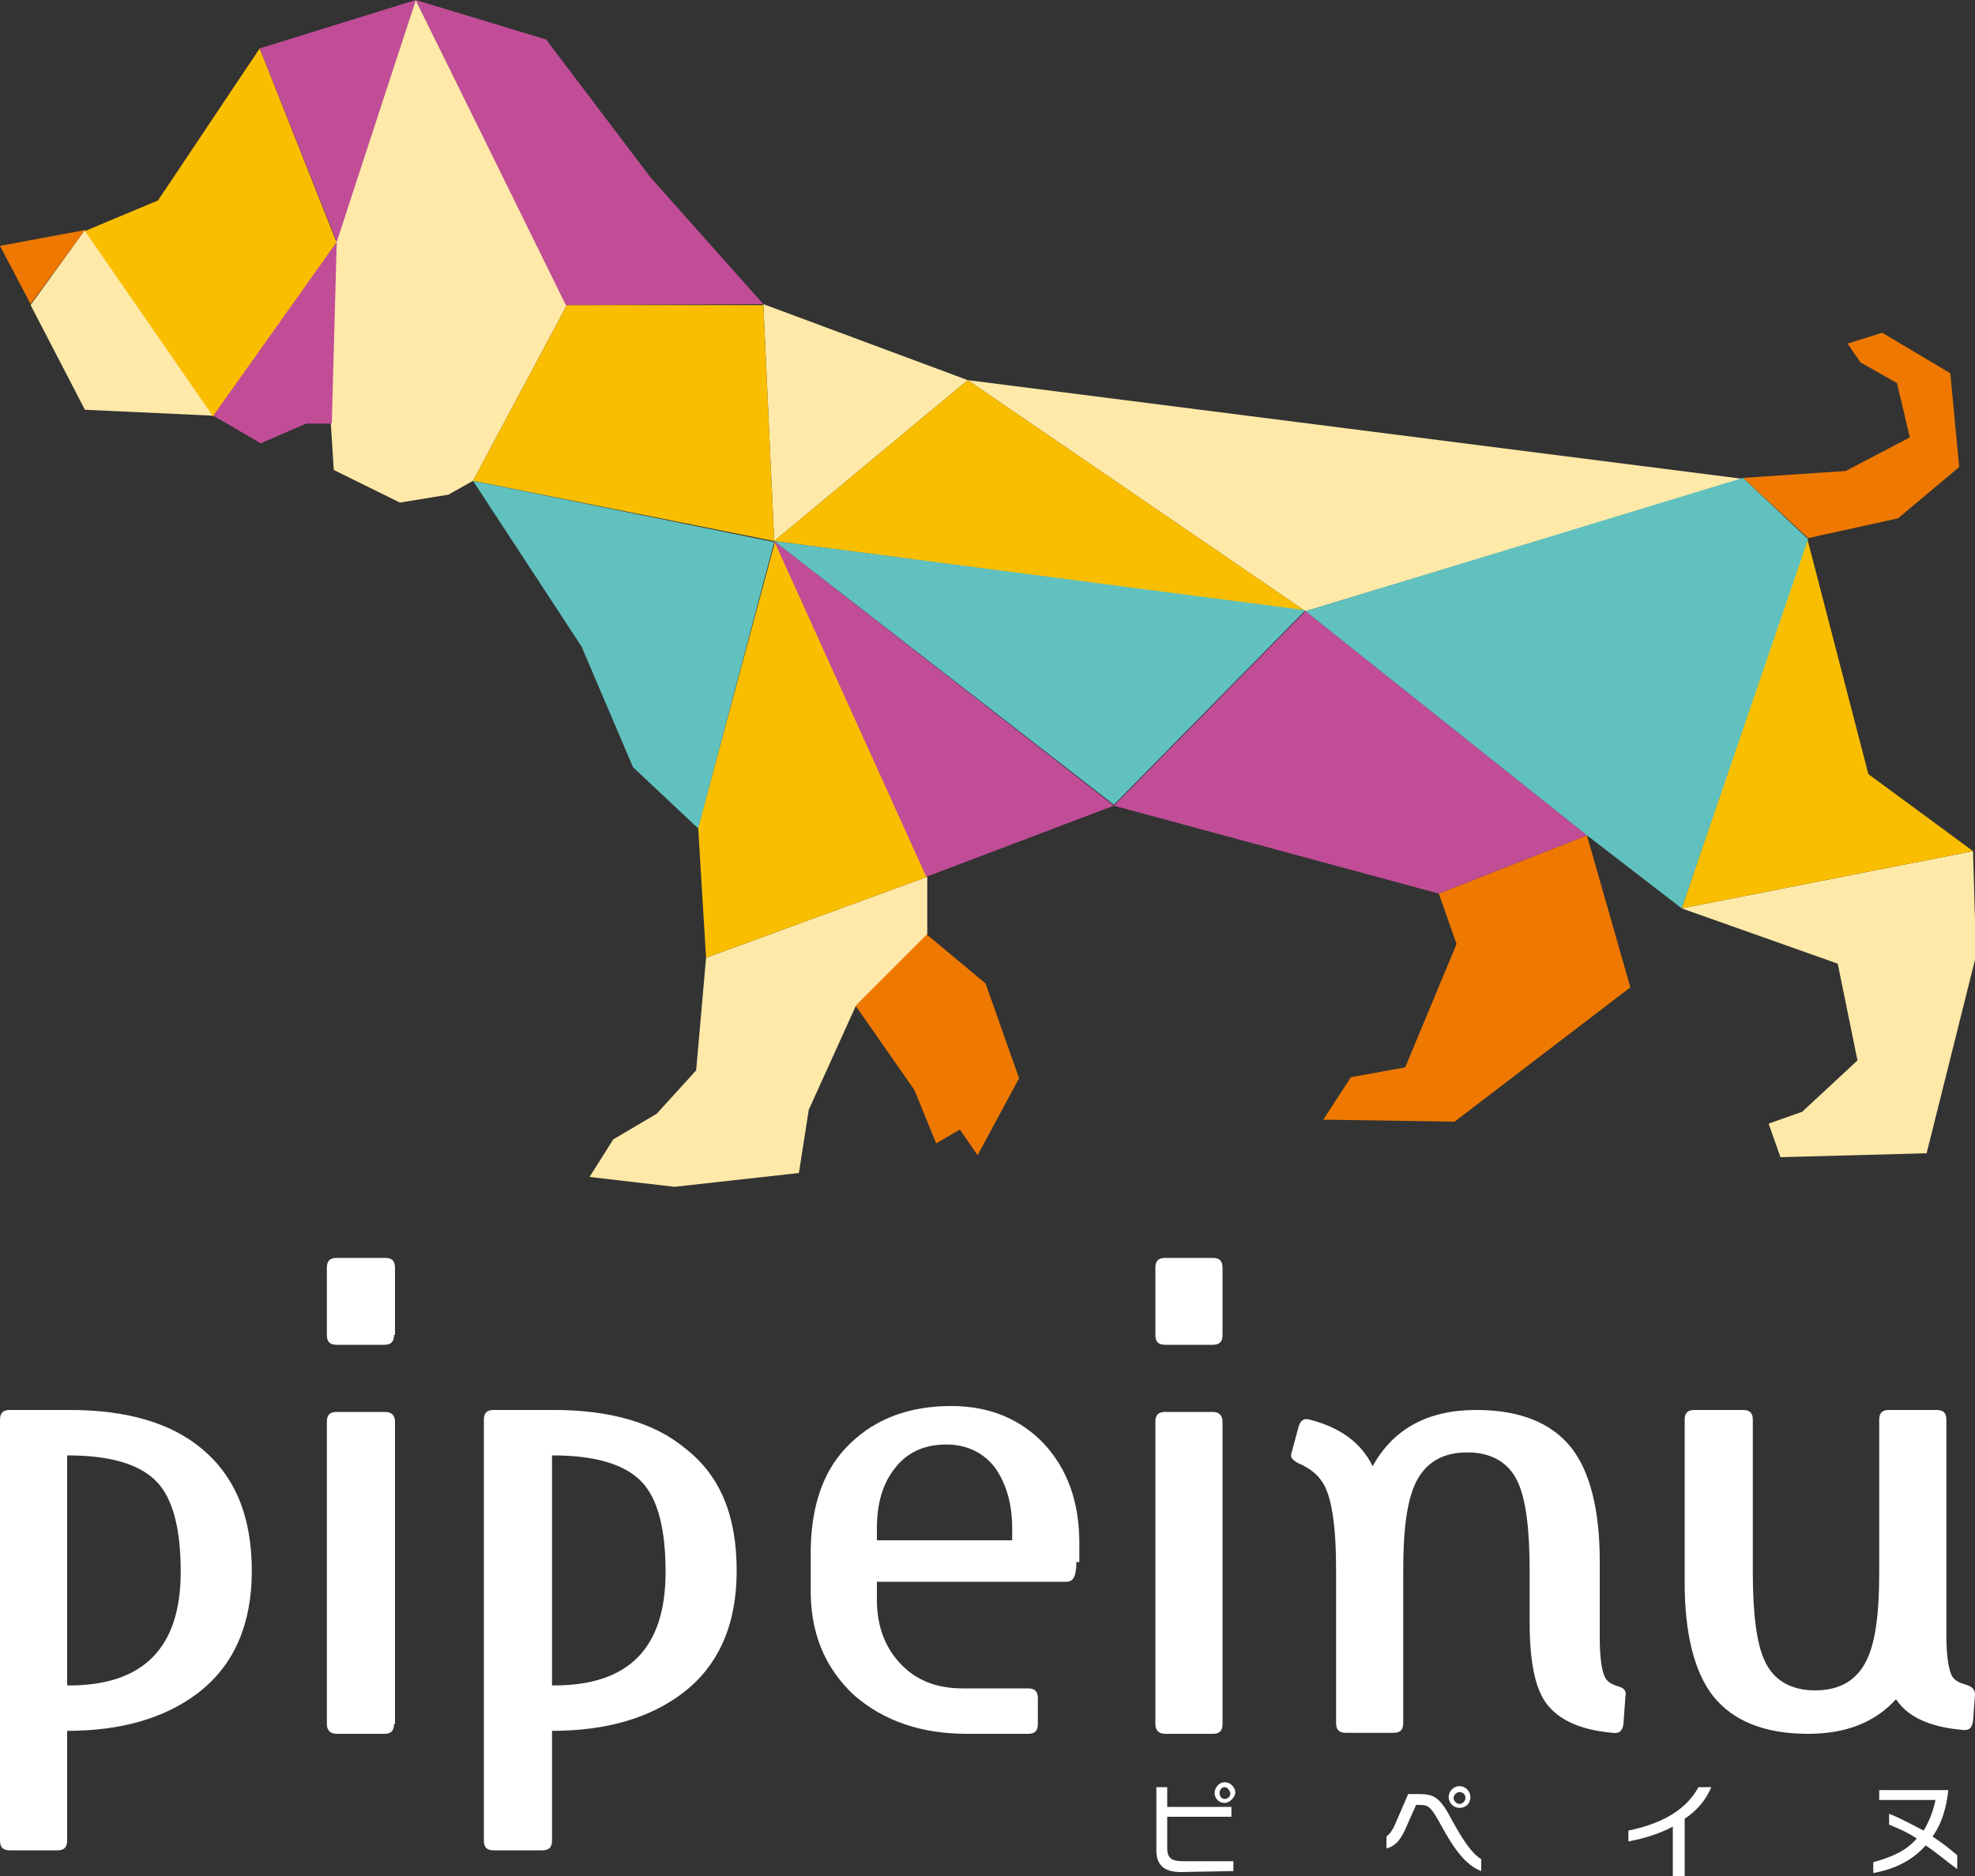 <?xml version="1.0" encoding="utf-8"?><svg version="1.1" xmlns="http://www.w3.org/2000/svg" width="200px" height="190px" viewBox="0 0 200 190"><rect x="0" y="0" width="200" height="190" fill="#333333" stroke="none"/><path fill="#EE7800" d="M8.6,23.3l-5.5,7.5L0,24.9L8.6,23.3zM92.6,110.4l2.2,5.4l2.4-1.4l1.8,2.6l4.2-7.8l-3.4-9.6l-6-5l-7.2,7.2L92.6,110.4zM192.2,52.5l6.2-5.2l-0.9-9.5l-6.9-4.1l-3.5,1.1l1.3,1.9l3.7,2.1l1.3,5.5l-6.5,3.4l-10.4,0.7l6.6,6.1L192.2,52.5zM147.5,95.6l-5.2,12.5l-5.5,1l-2.8,4.3l13.3,0.2l17.8-13.6l-4.4-15.4l-15,5.9L147.5,95.6z"/><path fill="#FFE9A9" d="M8.6,23.3l13,18.8l-13-0.6L3.1,30.9L8.6,23.3zM42.1,0l-8.1,24.5l-0.5,18.4l0.3,4.7l6.7,3.3l4.9-0.8l2.5-1.4l9.5-17.8L42.1,0zM98,38.5l-20.7-7.7l1.1,24L98,38.5zM176.5,48.5L98,38.5l34.2,23.4L176.5,48.5zM199.8,86.2L170.3,92l15.8,5.6l2,9.8l-5.6,5.2l-3.4,1.2l1.2,3.4l14.8-0.4l5-20L199.8,86.2zM70.5,108.4l-4,4.4l-4.4,2.6l-2.4,3.8l8.6,1l12.6-1.4l1-6.4l4.8-10.6l7.2-7.2v-5.8L71.5,97L70.5,108.4z"/><path fill="#FABE00" d="M78.4,54.8l-30.5-6.1l9.5-17.8l19.9,0L78.4,54.8zM132.2,61.9L98,38.5L78.4,54.8L132.2,61.9zM70.7,83.8L71.5,97l22.4-8.2l-15.4-34L70.7,83.8zM189.2,78.4l-6.2-23.9L170.3,92l29.5-5.8L189.2,78.4zM26.3,4.9L16,20.3l-7.4,3.1l13,18.8l12.5-17.6L26.3,4.9z"/><path fill="#C14D97" d="M132.2,61.9l28.5,22.7l-15,5.9l-32.9-8.9L132.2,61.9zM93.8,88.8l19-7.2L78.4,54.8L93.8,88.8zM77.3,30.8L65.9,18l-10.6-14L42.1,0l15.2,30.9L77.3,30.8zM21.6,42.1l4.8,2.8l4.6-2h2.6l0.5-18.4L21.6,42.1zM42.1,0L26.3,4.9l7.8,19.6L42.1,0z"/><path fill="#61C1BE" d="M183.1,54.6L170.3,92l-9.6-7.4l-28.5-22.7l44.3-13.5L183.1,54.6zM78.4,54.8l34.4,26.7l19.4-19.7L78.4,54.8zM47.9,48.7l11,16.8l5.2,12.2l6.6,6.2l7.7-29L47.9,48.7z"/><path fill="#FFFFFF" d="M25.5,159.1c0,5.4-1.8,9.6-5.5,12.4c-3.3,2.5-7.7,3.8-13.2,3.8v11.1c0,0.7-0.3,1-1,1H1c-0.7,0-1-0.3-1-1v-42.6c0-0.7,0.3-1,1-1h6.1c5.7,0,10.2,1.3,13.3,3.9C23.8,149.5,25.5,153.6,25.5,159.1zM18.3,159.2c0-4.4-0.8-7.4-2.4-9.1c-1.7-1.8-4.7-2.7-9.1-2.7v23.3h0.2C14.5,170.7,18.3,166.9,18.3,159.2zM39.9,135.2c0,0.7-0.3,1-1,1h-4.8c-0.7,0-1-0.3-1-1v-6.8c0-0.7,0.3-1,1-1H39c0.7,0,1,0.3,1,1V135.2zM39.9,174.6c0,0.7-0.3,1-1,1h-4.8c-0.6,0-1-0.3-1-1V144c0-0.7,0.3-1,1-1H39c0.6,0,1,0.3,1,1V174.6zM74.6,159.1c0,5.4-1.8,9.6-5.5,12.4c-3.3,2.5-7.7,3.8-13.2,3.8v11.1c0,0.7-0.3,1-1,1h-4.9c-0.7,0-1-0.3-1-1v-42.6c0-0.7,0.3-1,1-1h6.1c5.7,0,10.2,1.3,13.3,3.9C73,149.5,74.6,153.6,74.6,159.1zM67.4,159.2c0-4.4-0.8-7.4-2.4-9.1c-1.7-1.8-4.7-2.7-9.1-2.7v23.3h0.2C63.7,170.7,67.4,166.9,67.4,159.2zM109,158.2c0,1.4-0.3,2-1,2H88.8v1.8c0,2.5,0.7,4.6,2.2,6.3c1.6,1.8,3.7,2.7,6.5,2.7h6.6c0.7,0,1,0.3,1,1v2.6c0,0.7-0.3,1-1,1h-6.2c-4.6,0-8.4-1.3-11.4-3.9c-3-2.8-4.5-6.4-4.4-11v-3.9c0.1-4.6,1.4-8.2,4.1-10.7c2.5-2.4,5.9-3.7,10.1-3.7c3.9,0,7,1.3,9.4,3.8c2.4,2.6,3.6,5.9,3.6,10.1V158.2zM102.5,156v-1.2c0-2.5-0.6-4.5-1.7-6.1c-1.2-1.6-2.9-2.4-5-2.4c-2.2,0-3.9,0.8-5.1,2.3c-1.3,1.6-1.9,3.6-1.9,6.2v1.2H102.5zM123.8,135.2c0,0.7-0.3,1-1,1h-4.8c-0.7,0-1-0.3-1-1v-6.8c0-0.7,0.3-1,1-1h4.8c0.7,0,1,0.3,1,1V135.2zM123.8,174.6c0,0.7-0.3,1-1,1h-4.8c-0.6,0-1-0.3-1-1V144c0-0.7,0.3-1,1-1h4.8c0.6,0,1,0.3,1,1V174.6zM164.6,171.8l-0.2,2.8c-0.1,0.7-0.4,1-1.1,0.9c-3.3-0.3-5.5-1.3-6.8-3.1c-1.1-1.6-1.6-4.3-1.6-8.1V159c0-4.2-0.4-7.2-1.2-8.9c-0.9-2-2.7-3-5.1-3c-2.5,0-4.2,1-5.2,3c-0.9,1.8-1.3,4.7-1.3,8.9v15.5c0,0.7-0.3,1-1,1h-4.8c-0.7,0-1-0.3-1-1V159c0-3.7-0.3-6.3-0.9-7.9c-0.5-1.4-1.5-2.3-2.9-2.9c-0.6-0.3-0.9-0.6-0.7-1.1l0.7-2.6c0.2-0.7,0.6-0.9,1.2-0.7c3.1,0.8,5.2,2.4,6.3,4.7c2.1-3.8,5.6-5.7,10.5-5.7c4.4,0,7.6,1.3,9.6,3.8c1.9,2.4,2.9,6.3,2.9,11.5v7.8c0,1.9,0.2,3.3,0.5,3.9c0.2,0.5,0.7,0.8,1.4,1S164.7,171.4,164.6,171.8zM200,171.6l-0.2,2.7c-0.1,0.7-0.4,1-1.1,0.9c-3.3-0.3-5.5-1.3-6.7-3.1c-2.1,2.3-5,3.5-8.9,3.5c-4.4,0-7.6-1.3-9.6-3.8c-1.9-2.4-2.9-6.3-2.9-11.5v-16.5c0-0.7,0.3-1,1-1h4.9c0.7,0,1,0.3,1,1v15.5c0,4.2,0.4,7.2,1.2,8.9c0.9,2,2.7,3,5.1,3c2.5,0,4.2-1,5.2-3c0.9-1.8,1.3-4.7,1.3-8.9v-15.5c0-0.7,0.3-1,1-1h4.8c0.7,0,1,0.3,1,1v21.8c0,2,0.2,3.3,0.5,4c0.2,0.5,0.7,0.8,1.4,1C199.7,170.8,200,171.1,200,171.6zM119.6,189.6c-1.6,0-2.5-0.6-2.5-2.2V181h1.1v2h6.5v1h-6.5v3.2c0,1,0.5,1.3,1.5,1.3h5.2v1L119.6,189.6zM124,182.6c-0.6,0-1-0.5-1-1c0-0.6,0.5-1.1,1-1.1c0.6,0,1.1,0.5,1.1,1.1C125,182.1,124.5,182.6,124,182.6zM124,181c-0.3,0-0.5,0.3-0.5,0.6c0,0.3,0.2,0.6,0.5,0.6c0.3,0,0.6-0.2,0.6-0.6C124.5,181.3,124.3,181,124,181zM145.9,184.8c-1-1.8-1.2-2-2.2-2h-0.3l-1.2,2.7c-0.4,0.8-0.9,1.5-1.8,1.7V186c0.4-0.3,0.7-0.8,0.9-1.3l1.3-3h0.9c1.5,0,2.2,0.1,3.4,2.4c1.1,2,2,3.5,3.1,4.2v1.2C148.4,188.9,147.2,187.2,145.9,184.8zM147.8,183.1c-0.6,0-1.1-0.5-1.1-1.1c0-0.6,0.5-1.1,1.1-1.1c0.6,0,1.1,0.5,1.1,1.1C148.9,182.7,148.4,183.1,147.8,183.1zM147.8,181.5c-0.3,0-0.6,0.3-0.6,0.6c0,0.3,0.3,0.6,0.6,0.6c0.3,0,0.6-0.3,0.6-0.6C148.4,181.7,148.1,181.5,147.8,181.5zM170.6,184.2v5.8h-1.2v-5c-1.3,0.7-2.9,1.2-4.5,1.5v-1.1c3.9-0.8,6-2.4,7.1-4.4h1.3C172.7,182.4,171.8,183.4,170.6,184.2zM195,186.9c-1.3,1.5-3.1,2.4-5.3,2.8v-1.1c1.8-0.5,3.3-1.1,4.4-2.4c-0.9-0.6-1.8-1-2.8-1.4v-1.1c1.3,0.5,2.3,1.1,3.5,1.7c0.6-1,1-2.1,1.2-3.1h-5.7v-1h7c-0.2,1.7-0.6,3.3-1.6,4.7c0.9,0.6,1.7,1.2,2.5,1.9v1.4C197.1,188.5,196.2,187.7,195,186.9z"/></svg>